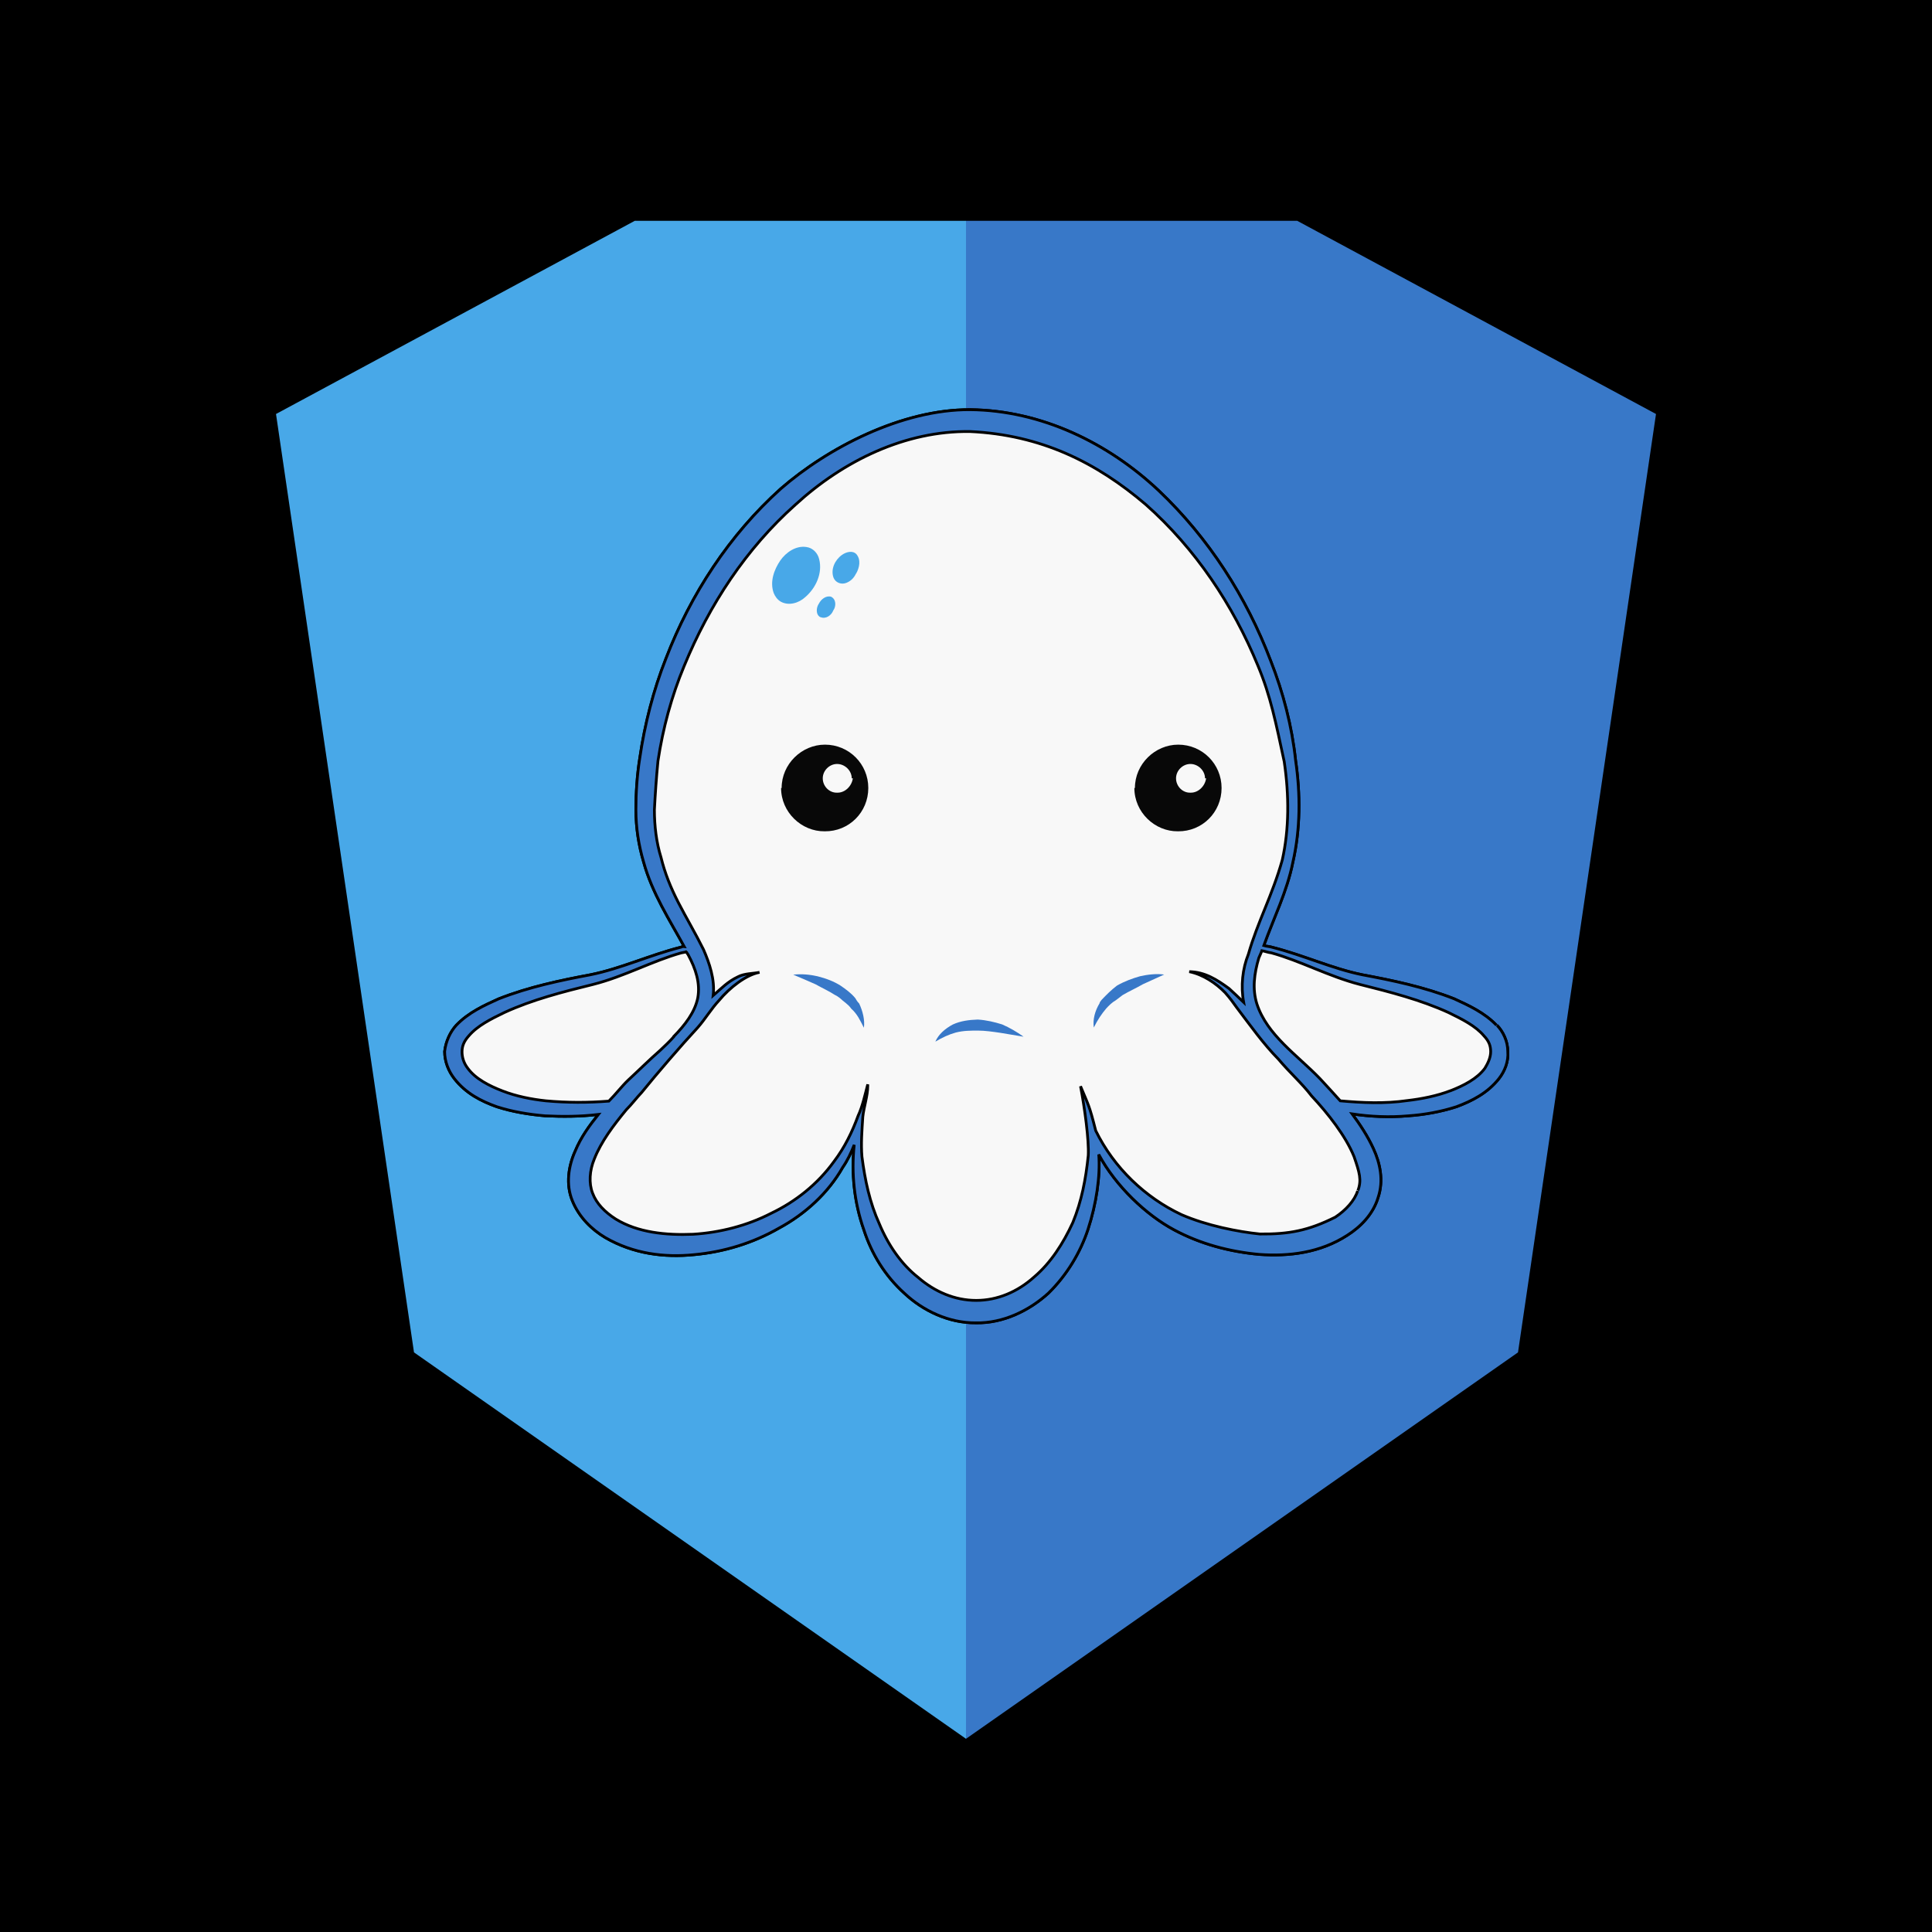 <!--?xml version="1.0" encoding="UTF-8" standalone="no"?-->
<svg version="1.1" xmlns="http://www.w3.org/2000/svg" xmlns:xlink="http://www.w3.org/1999/xlink" x="0px" y="0px" viewBox="-50 -50 700 700" style="enable-background:new 0 0 600 600;" xml:space="preserve">

  <style type="text/css">
   :root {
     --dark: #080808;
     --light: #f8f8f8;
     --dark-blue: #3878c8;
     --light-blue: #48a8e8;
   }
   .shield-right {  
     fill:#3878c8;
     paint-order:markers fill stroke
   }
   .shield-left {
     fill:#48a8e8;
   }
   .body {
     fill:#f8f8f8;
     paint-order:markers fill stroke;
          stroke: 0;
   }
   .octo-outline {
     fill:#3878c8;
     fill-opacity:1;
     paint-order:markers fill strokes;
     stroke: 0;
   }
   .head-spots {
     fill:#48a8e8;
     fill-opacity:1;
   }
   .eye {
     fill:#080808;
   }
   .eye-glint {
     fill:#f8f8f8;
     fill-opacity:1;
   }
   .leg-folds {
     fill:#3878c8;
     fill-opacity:1;
   }

  </style>
  <g id="square">
    <path d="m-50,-50 h 700 v 700 h -700 z"></path>
  </g>
  
  <g>
    <path class="shield-left" d="M300,580L100,440L50,100L180,30l120,0l0,550"></path>
    <path class="shield-right" d="M300,580L500,440L550,100L420,30L300,30l0,550"></path>
  </g>

  <g id="octo">
    <g class="body">
      <path d="M492.2,321.477C487.7,316.8,482.1,314.3,476.9,311.898C466,307.6,454.4,305.2,443.6,303.183C432.8,301,422.3,296.1,411.1,293.26C410,292.9,408.9,292.9,407.9,292.595C411.4,282.8,416.3,273,418.4,262.505C421.2,250.3,421.2,237.7,419.4,225.376C418.1,213.2,414.9,200.9,410.4,189.465C401.6,166.3,387.9,144.9,369.8,127.74C351.6,110.6,327.4,98.7,301.5,98.432C276.7,98.3,249.9,112.3,232.9,127.08C214.3,143.8,200.3,165.2,191.3,188.575C186.7,200.2,183.6,212.4,181.8,224.712C180.8,231,180.4,237.3,180.4,243.442c0,6.5,1,12.8,2.8,18.9c3.1,11.3,9.5,21.1,14.7,30.6c-0.7,-0.1,-1.1,0.3,-1.4,0.3C185.3,296.1,174.8,301,163.9,303.183C153.1,305.2,141.6,307.6,130.7,311.898C125.4,314.3,119.8,316.8,115.3,321.488c-2.1,2.3,-3.8,5.8,-4.2,9.5c0,3.6,1.4,7.1,3.5,9.8c4.2,5.4,9.8,8.2,15.4,10.2c5.6,1.8,11.6,2.8,17.5,3.3c6.3,0.3,12.6,0.3,19.3,-0.5c-3.2,4,-6.3,8.2,-8.4,13.3c-2.4,5.3,-3.5,12,-1,18c2.4,5.9,7,10.4,11.9,13.3c10.2,5.9,21.4,7.3,32.2,6.2c10.8,-1,21.3,-4.2,30.7,-9.6c9.5,-5.1,17.9,-12.8,23.1,-22c1.8,-2.6,3.1,-5.4,4.2,-8.2c-1.1,10.4,0,20.9,3.5,30.8c2.8,8.7,7.7,16.7,14.7,23c6.7,6.3,16.1,10.8,25.9,10.7c9.8,0.2,19.3,-4.4,26.3,-10.8c6.6,-6.5,11.5,-14.6,14.3,-23.1c3,-9.2,4.5,-19.2,3.9,-27.1c6.2,11.5,17.2,21.9,27.3,27.3c9.5,5.1,20,7.9,30.8,8.9c10.9,0.8,22.1,-0.6,31.9,-6.9c4.9,-3.1,9.4,-7.7,11.2,-13.7c2.1,-6.2,0.7,-12.5,-1.7,-17.7c-2.1,-4.6,-4.9,-8.8,-7.7,-12.6c6.6,1,13.6,1.3,20.3,0.7c5.9,-0.4,11.9,-1.5,17.5,-3.3c5.6,-2.1,11.2,-4.9,15.4,-10.2c2.1,-2.7,3.5,-6.2,3.2,-9.8c0,-3.7,-1.7,-7.2,-3.9,-9.5"></path>
    </g>
    <g class="octo-outline">
      <path d="M132.1,345.282C127.2,343.4,122.3,340.9,119.5,337.085C118.1,335.3,117.4,333.2,117.4,331.112C117.4,329,118.1,327.3,119.8,325.374C123,321.6,127.9,319.2,132.8,316.825C142.9,312.2,153.8,309.4,165,306.648C176.2,303.8,186.3,298.2,196.8,295.254c0.8,-0.2,1.4,-0.2,1.8,-0.4c0.3,0.2,0.3,0.6,0.7,1c2.8,5.2,4.5,10.4,3.5,15.8c-1.1,5.2,-4.6,9.7,-8.7,13.9l0,0.1c-1.4,1.6,-3.2,3.3,-4.9,4.9c-3.9,3.4,-7.8,7.3,-11.6,10.8c-2.4,2.3,-4.5,5.1,-7,7.6c-7.7,0.6,-15,0.6,-22.8,-0.1C142.6,348.3,137,347.2,132.1,345.282m309.8,36.2C440.8,385,437.6,388.5,433.8,390.999C424,395.9,417,397.2,406.5,397.104C398.6,396.3,387.3,394.1,378.1,390.105C364.9,383.9,353.6,373.1,347,359.663c-2.4,-9.5,-2.6,-9.1,-5.5,-16.1c1.5,7.8,3.1,19.6,2.8,25.1c-0.9,8.6,-2.4,16.5,-5.6,24.3c-3.5,7.6,-8,14.6,-14,19.7c-6,5.4,-13.3,8.5,-21,8.5c-7.7,0,-15,-3.1,-21,-8.3C276.6,408.1,271.8,401.1,268.6,393.414C265.1,385.7,263.4,377.6,262.3,369.096c-0.4,-4.7,0,-9.6,0.3,-14.3l0,-0.1c0.4,-3.7,1.8,-7.7,1.8,-11.2l0,-0.6c0,0.1,0,0.1,0,0c0,0.1,0,0.1,0,0c0,0.1,0,0.1,0,0c-1,3.8,-1.9,8,-3.5,11.4c-2.1,5.8,-4.9,11.5,-8.7,16.5c-6,8.3,-14,14.6,-22.8,18.8c-8.7,4.5,-18.6,7,-28.3,7.6c-9.8,0.4,-20,-0.6,-28,-5.5c-3.9,-2.5,-7,-5.6,-8.4,-9.4c-1.4,-3.6,-1.1,-8.2,0.6,-12.3c2.5,-6.4,7,-12.3,11.6,-17.9c2,-2,3.7,-4.3,5.6,-6.3c5.5,-6.8,14.1,-16.8,20.3,-23.5c2.8,-3.2,4.9,-6.8,7.7,-9.8c3.9,-4.7,9.8,-9.3,14.7,-10.2c-2.6,0.5,-5.5,0.4,-7.8,1.6c-3.8,1.8,-6,4.2,-9,6.8C209.1,304.9,207,298.9,204.9,294.057C202.1,288.4,198.5,282.3,195.8,277.052C193,271.6,190.9,266.4,189.5,260.662C187.8,255.2,187.1,249.2,187.1,243.423C187.4,237.7,187.8,231.7,188.4,225.67C190.2,213.8,193.3,202.3,197.9,191.264C207,169.1,220.3,148.8,238.2,132.853C255.6,116.9,278.1,106,301.5,106.355c25.7,1.2,45.8,11.2,63.7,26.5c17.9,15.9,31.5,36.2,40.6,58.4c4.6,11,6.5,20.8,9.5,34.7c1.8,12.2,1.8,24.5,-0.7,35.6c-3.6,12.9,-8.9,22.3,-12.3,34.2c-2.1,5.2,-2.8,11.5,-1.7,17.4c-1.8,-1.7,-3.5,-3.4,-5.3,-5c-4.5,-3.3,-8.8,-6,-14.4,-6.1c5,1,9.7,4.2,13,7.6c1.7,1.9,3,3.7,4.2,5.4c5,6.6,9.6,13.1,15.1,18.7c4.2,5,8.5,8.7,12,13.3c6,6.4,12.4,14.6,15.4,22c2,5.8,2.8,8.5,1.4,12.3m33.6,-36.2c-4.9,1.9,-10.5,3,-15.7,3.6c-8.3,1.2,-16.3,0.8,-24.3,0.1c-2.5,-2.8,-5,-5.5,-7.4,-8.1c-8.2,-8.5,-19.1,-15.7,-22.8,-27c-1.7,-5.4,-1,-11,0.7,-16.7c0.4,-1,0.8,-1.7,1.1,-2.6c1.1,0.2,2.1,0.6,3.5,0.8c10.5,2.9,20.7,8.5,31.9,11.4c11.2,2.8,22.1,5.6,32.2,10.2c4.9,2.4,9.8,4.8,12.9,8.5c1.8,1.9,2.4,3.6,2.4,5.7c0,2.1,-1,4.2,-2.1,6c-2.8,3.8,-7.7,6.3,-12.6,8.2m16.8,-23.8C487.7,316.8,482.1,314.3,476.9,311.898C466,307.6,454.4,305.2,443.6,303.183C432.8,301,422.3,296.1,411.1,293.26C410,292.9,408.9,292.9,407.9,292.595C411.4,282.8,416.3,273,418.4,262.505C421.2,250.3,421.2,237.7,419.4,225.376C418.1,213.2,414.9,200.9,410.4,189.465C401.6,166.3,387.9,144.9,369.8,127.74C351.6,110.6,327.4,98.7,301.5,98.432C276.7,98.3,249.9,112.3,232.9,127.08C214.3,143.8,200.3,165.2,191.3,188.575C186.7,200.2,183.6,212.4,181.8,224.712C180.8,231,180.4,237.3,180.4,243.442c0,6.5,1,12.8,2.8,18.9c3.1,11.3,9.5,21.1,14.7,30.6c-0.7,-0.1,-1.1,0.3,-1.4,0.3C185.3,296.1,174.8,301,163.9,303.183C153.1,305.2,141.6,307.6,130.7,311.898C125.4,314.3,119.8,316.8,115.3,321.488c-2.1,2.3,-3.8,5.8,-4.2,9.5c0,3.6,1.4,7.1,3.5,9.8c4.2,5.4,9.8,8.2,15.4,10.2c5.6,1.8,11.6,2.8,17.5,3.3c6.3,0.3,12.6,0.3,19.3,-0.5c-3.2,4,-6.3,8.2,-8.4,13.3c-2.4,5.3,-3.5,12,-1,18c2.4,5.9,7,10.4,11.9,13.3c10.2,5.9,21.4,7.3,32.2,6.2c10.8,-1,21.3,-4.2,30.7,-9.6c9.5,-5.1,17.9,-12.8,23.1,-22c1.8,-2.6,3.1,-5.4,4.2,-8.2c-1.1,10.4,0,20.9,3.5,30.8c2.8,8.7,7.7,16.7,14.7,23c6.7,6.3,16.1,10.8,25.9,10.7c9.8,0.2,19.3,-4.4,26.3,-10.8c6.6,-6.5,11.5,-14.6,14.3,-23.1c3,-9.2,4.5,-19.2,3.9,-27.1c6.2,11.5,17.2,21.9,27.3,27.3c9.5,5.1,20,7.9,30.8,8.9c10.9,0.8,22.1,-0.6,31.9,-6.9c4.9,-3.1,9.4,-7.7,11.2,-13.7c2.1,-6.2,0.7,-12.5,-1.7,-17.7c-2.1,-4.6,-4.9,-8.8,-7.7,-12.6c6.6,1,13.6,1.3,20.3,0.7c5.9,-0.4,11.9,-1.5,17.5,-3.3c5.6,-2.1,11.2,-4.9,15.4,-10.2c2.1,-2.7,3.5,-6.2,3.2,-9.8c0,-3.7,-1.7,-7.2,-3.9,-9.5"></path>
    </g>
    <g class="head-spots">
      <g id="spot0">
        <path d="m232.9,168c2.9,1.6,6.5,0.5,8.8,-1.6c3.9,-3.3,6.4,-8.7,5.1,-13.8c-0.5,-2.2,-2.3,-4.1,-4.6,-4.4c-3.8,-0.6,-7.4,1.9,-9.5,4.9c-2.3,3.4,-3.8,7.7,-2.4,11.7c0.5,1.3,1.4,2.5,2.6,3.2Z"></path>
      </g>
      <g id="spot1">
        <path d="m260.2,157.8c1.2,-2.1,1.8,-5,0.1,-7c-1.4,-1.5,-3.8,-0.8,-5.3,0.3c-2.5,1.8,-4.1,5.2,-3,8.2c0.7,1.8,2.8,2.6,4.6,1.9c1.6,-0.6,2.8,-1.8,3.5,-3.3Z"></path>
      </g>
      <g id="spot2">
        <path d="m247.3,173.6c1.9,0.8,3.9,-0.6,4.6,-2.4c1.1,-1.5,1.1,-4.1,-0.8,-5c-1.8,-0.5,-3.6,0.9,-4.4,2.5c-1,1.4,-1.2,4,0.5,4.9Z"></path>
      </g>
    </g>
  </g>
  
  <g class="leg-folds">
     <g id="leg-fold-1">
       <path d="M259.9,311.669C258.4,309.8,256.4,308.4,254.6,307.143C252.2,305.6,249.3,304.5,246.2,303.722C243.4,303.1,240.6,302.8,237.4,303.14C237.4,303.1,245.5,306.6,245.5,306.635C247.9,308,250.4,309.1,252.5,310.487C253.2,310.8,253.6,311.1,254.3,311.625C255.6,312.9,257.4,313.9,258.4,315.433C260.6,317.4,261.6,319.6,263,322.369C263.4,319.6,262.6,316.4,261.3,313.605C260.6,312.9,260.2,312.2,259.9,311.669"></path>
     </g>
     <g id="leg-fold-2">
       <path d="M320.8,325.568C318.3,323.8,315.9,322.4,313.1,321.169C310.3,320.3,307.4,319.6,304.3,319.404c-3.2,0.1,-6.3,0.5,-9.1,1.8c-2.8,1.5,-5.2,3.6,-6.3,6.2c0,-0.1,0,-0.1,0,0c0,-0.1,0,-0.1,0,0c0,-0.1,0,-0.1,0,0c2.5,-1.5,4.9,-2.6,7.4,-3.3c2.8,-0.7,5.3,-0.7,8.1,-0.7c2.4,0,5.3,0.4,8,0.8c0,0,8.4,1.4,8.4,1.4c0,-0.1,0,-0.1,0,0c0,-0.1,0,-0.1,0,0c0,-0.1,0,-0.1,0,0"></path>
     </g>
     <g id="leg-fold-3">
       <path d="m363.1,303.7c-2.8,0.8,-5.6,1.8,-8.4,3.4c-2.1,1.6,-3.8,3.3,-5.6,5.2c-0.4,0.5,-0.7,0.9,-0.7,1.2c-1.7,2.8,-2.5,5.9,-2.1,8.8c1.4,-2.8,2.8,-4.9,4.5,-6.9c1,-1.1,2.1,-2.2,3.5,-3c0.7,-0.6,1.8,-1.3,2.5,-1.9c2.4,-1.4,4.9,-2.5,7.3,-3.9c0,0,7.7,-3.5,7.7,-3.5c-2.8,-0.4,-6,0,-8.7,0.6"></path>
     </g>
  </g>
  
  <g id="eyes">
    <g id="left-eye" class="eye">
      <path d="m233,235.5c0,8.8,7.4,15.8,15.8,15.7c0,0.1,0,0.1,0,0c8.8,0.1,15.8,-6.9,15.8,-15.7c0,0,0,0,0,0c0,-8.7,-7,-15.7,-15.7,-15.7c0,0,0,0,0,0c-8.4,0,-15.7,7,-15.7,15.7"></path>
    </g>
    <g id="right-eye" class="eye">
      <path d="m361,235.5c0,8.8,7.4,15.8,15.8,15.7c0,0.1,0,0.1,0,0c8.8,0.1,15.8,-6.9,15.8,-15.7c0,0,0,0,0,0c0,-8.7,-7,-15.7,-15.7,-15.7c0,0,0,0,0,0c-8.4,0,-15.7,7,-15.7,15.7"></path>
    </g>
    <g id="eye-left-glint" class="eye-glint">
      <path d="M259,232c-0.4,2.9,-2.9,5.3,-5.7,5.2c-2.8,0.1,-5.2,-2.3,-5.2,-5.2c0,-2.8,2.4,-5.2,5.2,-5.2c2.8,0,5.3,2.4,5.3,5.2"></path>
    </g>
    <g id="right-eye-glint" class="eye-glint">
      <path d="M387,232c-0.4,2.9,-2.9,5.3,-5.7,5.2c-2.8,0.1,-5.2,-2.3,-5.2,-5.2c0,-2.8,2.4,-5.2,5.2,-5.2c2.8,0,5.3,2.4,5.3,5.2"></path>
    </g>
  </g>

</svg>

